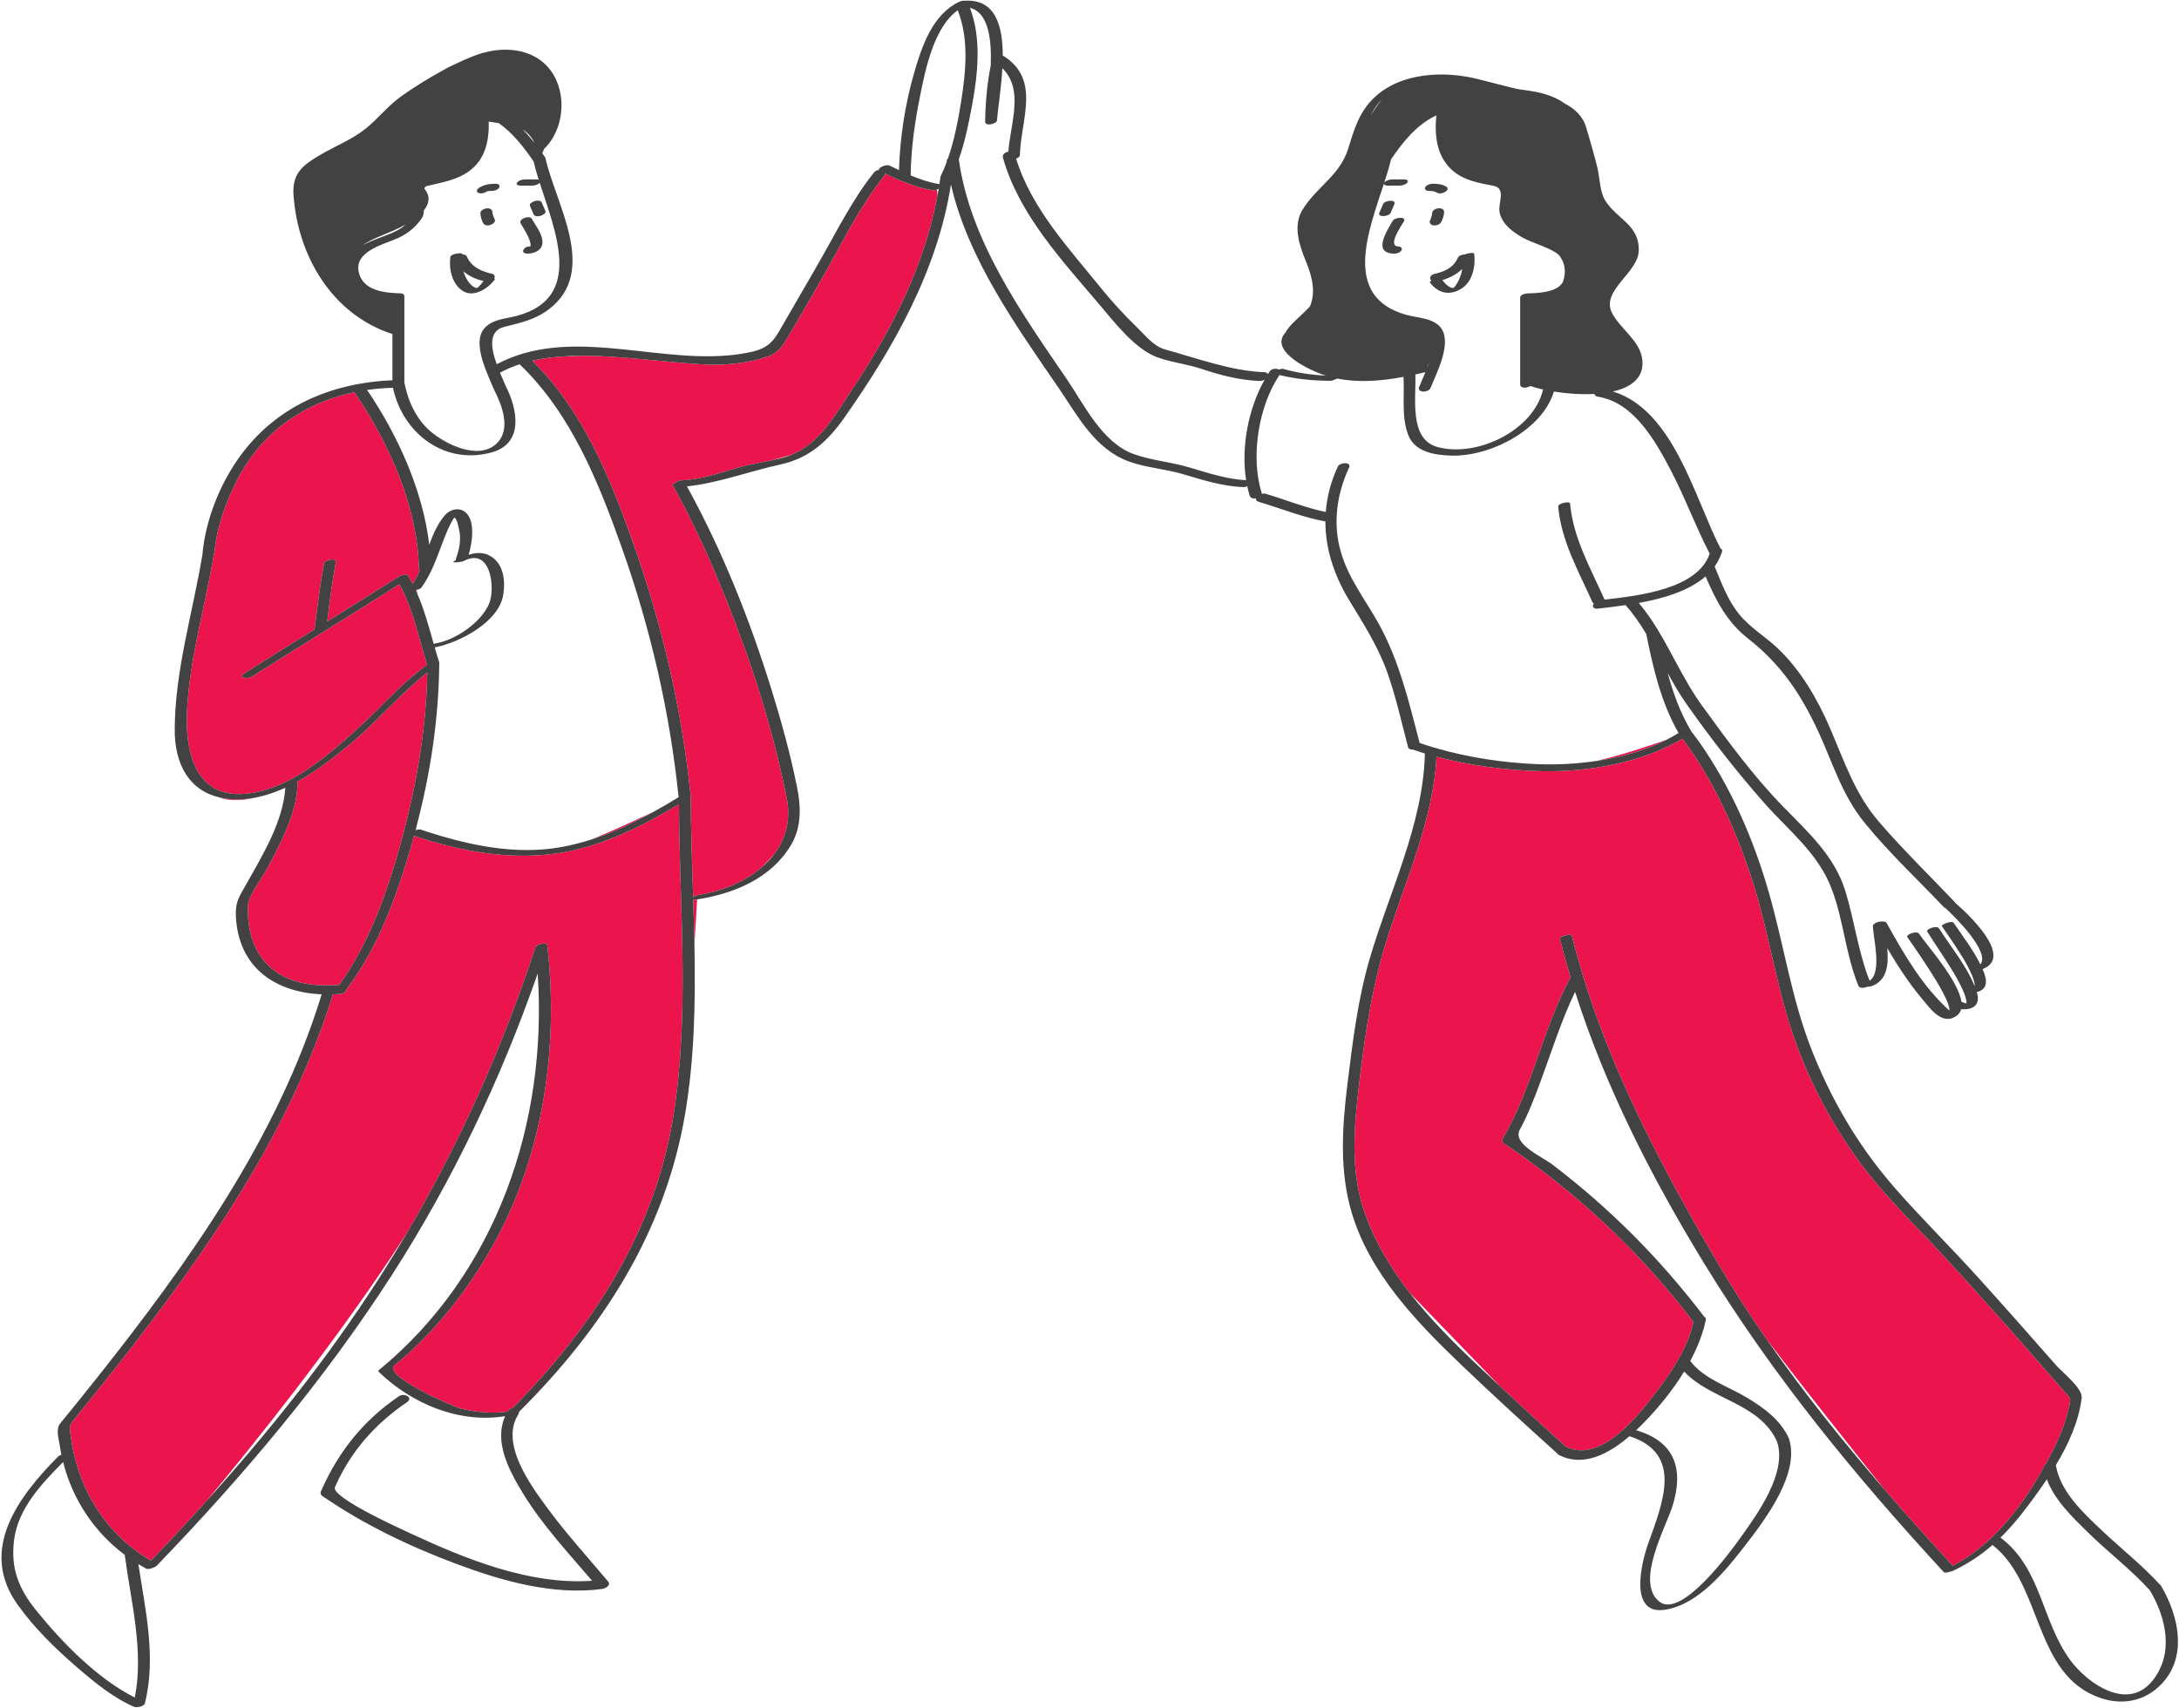 <svg width="611" height="479" viewBox="0 0 611 479" fill="none" xmlns="http://www.w3.org/2000/svg">
<path d="M119.818 188.615C119.508 204.956 116.618 221.174 112.262 236.901C108.497 250.497 103.461 264.662 95.136 276.227C86.389 276.88 77.507 275.38 72.55 267.413C70.129 263.519 69.348 258.547 69.501 254.029C69.596 251.208 73.281 246.637 74.946 243.501C78.699 236.438 83.136 228.242 83.432 220.066C83.444 219.753 83.347 219.511 83.185 219.326C88.523 216.399 93.469 212.563 97.842 208.969C105.481 202.692 112.039 194.752 119.818 188.615ZM78.75 221.482C79.214 221.297 79.637 221.123 80.007 220.964C80.008 220.954 80.009 220.944 80.009 220.936C79.592 221.126 79.171 221.304 78.75 221.482ZM67.242 224.193C65.126 224.256 63.211 224.052 61.469 223.638C64.731 224.908 69.017 224.408 72.811 223.436C70.981 223.86 69.124 224.137 67.242 224.193ZM155.332 239.449C154.923 239.502 154.514 239.538 154.106 239.583C153.485 239.674 152.822 239.739 152.115 239.774C139.801 240.749 127.813 238.277 116.079 234.421C115.901 235.067 115.738 235.718 115.555 236.361C111.468 250.64 106.29 265.329 97.266 277.309C97.164 277.956 96.533 278.656 95.57 278.741C94.822 278.806 94.078 278.846 93.34 278.873C81.494 317.239 58.074 350.965 33.479 382.238C29.437 387.377 25.35 392.482 21.221 397.552C19.287 399.925 19.42 399.648 19.876 403.064C21.577 415.792 27.807 427.123 37.842 434.724C38.088 434.776 38.258 434.883 38.286 435.06C39.566 436.006 40.911 436.887 42.313 437.707C47.641 432.159 52.897 426.533 58.051 420.813C71.869 404.18 92.439 378.383 109.837 352.322C111.37 350.026 112.846 347.736 114.288 345.451C129.093 320.233 141.018 293.512 150.137 265.66C150.401 264.853 152.63 264.407 153.283 264.779C153.382 264.823 153.444 264.886 153.452 264.969C153.453 264.978 153.454 264.987 153.454 264.995C153.456 265.005 153.456 265.016 153.458 265.024C156.72 293.63 152.424 323.776 138.29 349.142C131.179 361.905 121.964 373.584 110.649 382.892C107.071 385.834 127.492 394.691 129.402 395.114C133.642 396.057 138.028 396.525 142.334 395.911C142.386 395.824 142.422 395.736 142.476 395.649C142.747 395.216 143.23 394.983 143.733 394.922C166.276 372.173 183.611 345.274 188.781 313.197C193.445 284.265 190.524 254.706 190.379 225.553C179.567 232.009 167.929 237.828 155.332 239.449ZM580.344 391.999C568.61 378.454 556.768 364.989 544.608 351.825C536.576 343.131 527.944 334.942 520.992 325.314C512.807 313.979 506.415 301.492 502.114 288.179C497.624 274.282 495.623 259.777 491.038 245.908C486.477 232.116 480.439 218.869 471.78 207.162C460.463 213.898 445.216 216.586 432.31 216.291C422.545 216.069 412.394 214.77 402.795 212.217C401.885 230.599 393.422 248.354 388.192 265.739C384.687 277.39 382.847 289.741 381.367 301.805C379.863 314.069 378.378 327.244 382.35 339.204C385.231 347.875 389.815 355.545 395.292 362.597L420.446 388.628C426.59 394.367 432.778 400.065 439.025 405.695C447.968 410.263 457.752 398.951 462.616 392.758C467.589 386.425 473.086 378.815 474.858 370.77C459.922 351.099 442.074 334.36 421.576 320.577C421.218 320.337 421.049 319.877 421.282 319.485C429.711 305.278 432.503 288.602 440.409 274.133C439.332 270.538 438.329 266.925 437.43 263.289C437.263 262.604 440.595 261.746 440.755 262.398C441.663 266.07 442.681 269.705 443.772 273.314C443.847 273.417 443.886 273.539 443.881 273.682C446.822 283.347 450.398 292.786 454.419 302.041C455.671 304.922 456.963 307.786 458.296 310.632C465.203 325.374 473.125 339.672 481.329 353.689C485.781 361.293 490.548 368.68 495.555 375.896C505.696 389.173 518.213 404.985 528.319 417.626C534.62 424.906 541.063 432.065 547.579 439.142C550.04 437.832 552.35 436.315 554.519 434.616C555.392 433.934 556.243 433.225 557.072 432.489C563.616 426.668 568.813 419.252 573.107 411.545C573.064 411.18 573.282 410.857 573.624 410.606C573.946 410.015 574.269 409.425 574.581 408.832C576.737 404.741 578.765 400.461 579.829 395.934C580.039 395.028 580.816 392.543 580.344 391.999ZM68.624 222.637C81.117 221.654 92.274 211.665 101.109 203.586C107.26 197.964 112.949 191.287 119.771 186.441C117.387 178.984 115.864 170.74 111.981 163.86C105.06 168.244 98.109 172.581 91.156 176.91C91.023 177.024 90.859 177.124 90.675 177.211C83.95 181.399 77.221 185.59 70.528 189.832C69.488 190.491 66.576 190.094 68.477 188.889C75.031 184.735 81.617 180.631 88.203 176.531C88.953 170.36 89.73 164.176 90.846 158.062C91.052 156.939 94.401 156.369 94.169 157.638C93.16 163.162 92.432 168.745 91.747 174.32C98.472 170.131 105.195 165.935 111.882 161.685C112.356 161.383 114.029 160.821 114.453 161.513C114.904 162.246 115.318 162.999 115.715 163.76C116.49 162.56 117.135 161.281 117.705 159.955C117.558 159.804 117.462 159.609 117.457 159.353C117.13 142.191 109.009 123.979 99.357 110.012C85.65 112.9 73.876 120.737 66.912 133.844C63.494 140.275 60.815 147.592 60.137 154.905C60.126 155.024 60.081 155.133 60.023 155.239C57.577 169.893 53.174 184.514 52.437 199.401C51.892 210.418 54.532 223.747 68.624 222.637ZM194.386 252.334C194.52 256.532 194.641 260.733 194.725 264.932C195.106 258.765 195.387 253.878 195.48 252.248C195.39 252.262 195.302 252.279 195.213 252.293C194.839 252.35 194.577 252.357 194.386 252.334ZM117.024 166.518L116.78 165.444C116.708 165.457 116.635 165.47 116.563 165.482C116.721 165.826 116.874 166.171 117.024 166.518ZM261.562 53.368C258.54 52.879 255.695 51.948 252.922 50.803C252.603 50.773 252.329 50.678 252.172 50.494C250.85 49.928 249.543 49.315 248.241 48.679C248.217 48.874 248.127 49.091 247.931 49.334C240.86 58.116 235.736 68.967 230.124 78.7C227.19 83.79 224.298 88.906 221.259 93.931C219.734 96.454 218.592 98.779 215.636 99.831C204.632 103.75 194.54 101.999 183.19 101.019C176.891 100.476 169.817 99.733 162.794 99.776C160.685 99.846 158.721 99.932 156.933 100.025C154.31 100.238 151.726 100.596 149.228 101.172C163.436 115.072 171.101 134.065 177.611 152.5C185.694 175.386 191.161 198.802 193.643 222.962C193.643 222.969 193.642 222.976 193.643 222.983C193.671 223.017 193.691 223.056 193.691 223.102C193.706 232.558 194.055 242.085 194.364 251.629C194.716 251.351 195.279 251.079 195.815 250.999C202.288 250.019 208.876 247.351 213.695 243.162C214.856 242.034 216.02 240.8 217.126 239.503C220.314 235.256 221.856 229.937 220.578 223.642C217.555 208.756 213.354 194.123 208.114 179.867C202.676 165.07 196.534 150.277 188.855 136.473C188.785 136.419 188.755 136.35 188.747 136.275C188.718 136.223 188.692 136.17 188.663 136.118C188.559 135.932 188.875 135.665 189.346 135.43C189.821 135.058 190.477 134.738 190.971 134.721C196.453 134.522 201.659 132.711 206.876 131.181C210.02 130.26 213.267 129.768 216.456 129.095C218.488 128.541 220.384 128.004 222.04 127.507C230.058 124.193 234.404 116.043 239.075 109.03C250.077 92.513 259.292 74.437 262.882 54.827C262.831 54.102 262.765 53.538 262.708 53.155C262.266 53.317 261.831 53.412 261.562 53.368ZM447.722 213.408C454.598 212.38 461.401 210.484 467.306 207.477C462.449 209.205 454.919 211.71 447.722 213.408ZM183.038 227.805C178.047 230.129 171.733 233.001 166.112 235.355C171.993 233.443 177.6 230.8 183.038 227.805ZM116.739 231.972C116.662 232.265 116.58 232.554 116.504 232.845C116.559 232.827 116.615 232.807 116.671 232.789C116.688 232.57 116.711 232.297 116.739 231.972ZM531.059 332.885C530.833 332.614 530.605 332.342 530.378 332.074C530.58 332.308 530.767 332.552 530.97 332.785C531 332.819 531.031 332.851 531.059 332.885Z" fill="#EB144C"/>
<path d="M606.103 444.986C606.069 444.924 606.034 444.861 605.999 444.8C605.985 444.776 605.973 444.752 605.959 444.728C605.899 444.628 605.814 444.551 605.719 444.486C600.712 439.002 594.793 434.358 589.402 429.263C584.237 424.378 577.64 418.283 576.474 410.911C579.994 405.066 582.916 398.634 583.714 392.05C584.039 389.359 578.182 384.776 576.598 382.966C569.287 374.609 561.922 366.299 554.475 358.062C546.793 349.566 538.588 341.508 531.06 332.883C531.032 332.85 531 332.817 530.971 332.784C530.768 332.551 530.581 332.306 530.379 332.072C520.673 320.765 513.201 307.821 507.805 293.952C502.304 279.816 500.172 264.862 496.007 250.352C491.704 235.357 485.408 220.815 476.42 208.022C475.708 207.03 474.977 206.05 474.228 205.086C474.206 205.058 474.177 205.039 474.15 205.015C474.133 204.968 474.138 204.927 474.109 204.877C471.103 199.804 469.133 194.334 467.619 188.713C469.241 191.699 470.933 194.644 472.887 197.427C479.602 206.989 486.882 216.328 494.609 225.095C501.504 232.92 509.741 239.169 513.58 249.217C516.952 258.041 517.518 267.705 521.107 276.47C521.413 277.217 522.727 277.149 523.621 276.731C523.98 276.755 524.377 276.714 524.734 276.591C529.276 274.996 529.586 270.436 529.194 265.908C532.036 270.749 535.074 275.455 538.689 279.792C541.085 282.662 544.6 287.924 548.733 284.805C549.355 284.336 549.728 283.731 549.918 283.032C551.143 283.152 552.301 283.013 553.164 282.546C553.164 282.546 553.164 282.547 553.165 282.545C554.408 281.873 555.029 280.513 554.297 278.228C554.297 278.227 554.297 278.227 554.296 278.227C557.22 277.554 557.381 275.234 556.092 272.179C556.035 272.042 555.967 271.912 555.906 271.775C556.018 271.75 556.119 271.721 556.193 271.689C564.467 268.175 551.942 256.368 548.304 253.25C548.27 253.167 548.219 253.085 548.141 253.003C541.053 245.566 533.69 238.386 526.969 230.608C520.097 222.658 517.172 213.535 513.08 204.061C509.588 195.975 504.917 187.933 498.502 181.847C494.953 178.48 490.764 176.073 487.642 172.237C484.499 168.375 482.7 163.485 480.822 158.932C480.814 158.912 480.799 158.899 480.791 158.88C481.559 157.811 482.177 156.635 482.635 155.348C482.755 155.182 482.821 154.998 482.823 154.804C482.838 154.761 482.855 154.719 482.869 154.674C483.003 154.227 482.797 153.952 482.434 153.815C475.176 139.738 469.295 114.974 452.259 109.794C457.458 108.613 461.148 105.901 460.493 100.725C459.832 95.498 454.255 92.182 451.999 87.739C448.835 81.505 459.338 76.528 459.513 70.333C459.718 63.087 453.493 61.511 450.167 56.349C448.602 53.922 448.59 49.889 447.931 47.115C447.031 43.33 445.89 39.6 444.813 35.863C443.869 32.583 441.562 30.468 438.768 29.043C436.69 27.516 433.634 26.163 429.116 25.497C427.691 25.286 426.418 25.098 425.267 24.929C421.817 24.056 418.356 23.211 414.941 22.308C405.336 19.771 392.688 20.15 385.116 27.594C381.023 31.619 379.68 36.39 378.02 41.739C375.672 49.308 368.951 52.566 365.144 58.974C362.464 63.489 364.426 69.01 366.228 73.398C368.169 78.122 368.877 82.267 367.321 85.935C364.833 88.628 361.616 90.987 360.485 93.222C356.077 98.003 365.377 102.864 369.664 104.596C370.366 104.879 371.077 105.125 371.792 105.35C367.744 105.14 363.76 104.583 359.819 103.458C359.57 103.386 359.087 103.472 358.585 103.626C357.857 103.248 356.555 103.38 356.049 104.122C355.862 104.395 355.69 104.689 355.509 104.972C355.444 104.648 355.135 104.405 354.455 104.38C345.163 104.039 335.51 100.434 326.533 97.955C323.515 97.121 321.006 93.938 318.859 91.849C315.258 88.346 311.849 84.669 308.693 80.762C299.729 69.662 289.196 58.42 284.919 44.492C285.498 44.281 285.964 43.934 285.975 43.532C286.277 33.324 291.96 22.175 281.175 15.564C281.163 7.176 279.092 -0.343 270.495 0.204C269.976 0.155 269.368 0.31 269.022 0.473C261.447 4.053 258.447 13.069 256.295 20.556C253.793 29.262 252.351 38.609 252.079 47.723C251.184 47.295 250.291 46.858 249.399 46.412C248.621 46.024 246.152 46.998 246.446 47.674C245.934 47.73 245.433 47.932 245.135 48.302C238.932 56.003 234.377 65.4 229.448 73.924C226.371 79.247 223.317 84.585 220.213 89.894C217.504 94.526 216.499 97.362 210.879 98.65C208.881 99.108 206.852 99.415 204.805 99.62C204.438 99.655 204.071 99.692 203.702 99.721C182.489 101.413 159.074 91.631 139.28 102.161C137.687 97.723 136.848 92.802 141.384 91.675C146.058 90.516 150.252 89.623 154.137 86.565C167.783 75.825 155.811 57.232 152.933 44.313C152.886 44.105 152.777 43.949 152.631 43.827C152.442 43.55 152.252 43.274 152.06 43C152.215 42.636 152.386 42.223 152.567 41.767C159.605 34.934 159.228 21.026 150.08 15.961C144.867 13.074 138.363 13.561 132.921 15.663C131.139 16.351 129.339 17.144 127.542 18.015C126.227 18.594 124.902 19.292 123.587 20.066C119.684 22.202 115.885 24.612 112.461 27.04C108.807 29.632 106.066 33.228 102.6 36.031C98.842 39.069 94.07 40.937 89.917 43.365C84.833 46.335 81.852 48.632 82.306 54.812C83.566 71.911 93.128 88.204 110.039 93.686C110.039 98.006 110.039 102.327 110.039 106.648C92.614 107.367 76.838 114.174 66.646 128.877C61.432 136.399 57.636 146.054 56.785 155.236C56.778 155.309 56.786 155.373 56.795 155.439C56.782 155.468 56.765 155.498 56.76 155.529C54.071 171.775 49.057 188.001 48.992 204.57C48.953 214.37 53.052 221.634 61.467 223.634C63.21 224.048 65.125 224.253 67.239 224.19C69.122 224.133 70.978 223.857 72.808 223.432C74.827 222.964 76.808 222.299 78.747 221.478C79.168 221.302 79.589 221.123 80.007 220.931C80.007 220.94 80.006 220.951 80.005 220.96C79.407 230.407 73.562 239.965 69.043 247.998C67.049 251.546 65.965 252.899 66.141 256.895C66.779 271.431 77.308 278.325 90.195 278.863C77.926 318.998 53.004 353.889 27.191 386.43C23.78 390.73 20.333 395.001 16.861 399.25C15.59 400.806 16.469 403.475 16.742 405.307C16.876 406.219 17.039 407.122 17.222 408.016C16.858 408.122 16.549 408.256 16.395 408.409C5.234 419.62 -6.074 434.553 4.865 449.939C9.605 456.607 15.5 462.353 21.678 467.676C26.474 471.807 31.746 476.179 37.62 478.693C38.306 478.987 40.398 478.587 40.617 477.725C43.871 464.966 40.754 451.526 38.802 438.675C39.523 439.113 40.253 439.54 41.002 439.944C41.453 440.187 42.638 439.899 43.364 439.488C43.585 439.401 43.77 439.3 43.877 439.189C68.298 413.888 91.01 386.961 110.047 357.341C126.987 330.979 140.461 302.599 150.766 273.043C153.577 314.85 139.282 357.093 106.236 384.273C106.072 384.407 106.021 384.573 106.177 384.723C115.479 393.712 128.644 399.264 141.658 397.175C138.398 404.348 142.791 412.51 146.602 418.759C152.055 427.698 159.247 435.401 166.025 443.336C148.519 444.613 130.246 437.118 114.794 429.911C112.233 428.715 92.683 419.896 93.93 417.061C98.343 407.036 105.146 399.371 114.143 393.236C116.003 391.968 113.322 390.589 111.896 391.562C101.8 398.447 94.896 407.118 89.983 418.276C89.791 418.714 89.913 419.241 90.315 419.517C101.972 427.565 114.972 433.763 128.215 438.704C140.916 443.443 155.239 447.482 168.903 445.631C169.682 445.525 171.419 444.613 170.543 443.57C164.845 436.791 158.888 430.26 153.623 423.124C148.922 416.752 140.152 404.953 145.291 396.757C145.473 396.466 145.538 396.207 145.532 395.978C168.916 372.725 186.456 345.526 192.068 312.647C194.752 296.922 195.039 280.933 194.722 264.929C194.639 260.729 194.518 256.529 194.384 252.331C194.574 252.354 194.838 252.347 195.211 252.291C195.299 252.277 195.388 252.26 195.477 252.246C205.826 250.635 216.224 246.366 221.795 237.012C224.805 231.959 224.609 226.233 223.483 220.689C221.595 211.396 219.081 202.237 216.266 193.188C210.217 173.745 202.481 154.286 192.62 136.403C201.461 135.488 210.253 132.128 218.858 130.259C226.869 128.517 232.064 123.805 236.681 117.245C250.562 97.526 262.906 75.827 266.648 51.723C271.404 72.58 284.994 91.495 296.807 108.751C302.286 116.755 307.003 125.985 316.637 129.461C321.361 131.166 326.674 131.506 331.53 132.929C337.178 134.583 342.751 136.404 348.676 136.62C348.996 136.632 349.382 136.52 349.741 136.348C349.937 137.261 350.155 138.162 350.428 139.03C350.644 139.722 351.452 139.906 352.221 139.763C352.085 140.156 352.244 140.533 352.929 140.736C359.192 142.587 365.208 145.083 371.65 146.244C371.636 153.743 373.975 161.13 378.179 168.111C382.291 174.938 386.368 181.136 389.055 188.735C391.449 195.501 392.988 202.569 394.816 209.499C394.801 209.592 394.834 209.678 394.922 209.755C395.155 210.136 395.665 210.272 396.216 210.235C397.317 210.609 398.421 210.981 399.542 211.318C399.107 231.079 389.497 250.306 384.035 268.998C380.713 280.37 379.225 292.632 377.785 304.372C376.326 316.27 375.566 328.482 379.02 340.095C384.091 357.137 397.162 370.747 409.7 382.732C418.496 391.142 427.478 399.366 436.523 407.509C436.632 407.712 436.821 407.902 437.131 408.061C444.118 411.632 451.298 407.605 456.904 402.797C472.064 407.695 466.252 421.417 462.128 433.002C460.331 438.05 456.543 453.031 466.835 451.472C476.381 450.024 484.162 440.156 489.638 433.065C495.117 425.97 504.833 413.065 501.61 403.386C499.19 398.136 494.587 394.844 489.767 391.929C484.737 388.888 477.731 386.68 474.096 381.849C474.054 381.793 474.002 381.746 473.946 381.704C475.913 378.046 477.441 374.255 478.253 370.486C478.313 370.356 478.339 370.221 478.323 370.08C478.347 369.683 478.156 369.415 477.845 369.263C465.585 353.127 451.379 338.831 435.239 326.568C432.321 324.352 423.959 320.79 426.166 316.797C428.496 312.582 430.219 308.027 431.894 303.525C435.057 295.016 437.725 286.35 441.662 278.182C450.213 305.046 463.388 330.702 478 354.578C497.186 385.926 520.163 413.915 545.037 440.9C545.303 441.19 546.188 441.035 546.957 440.75C547.208 440.705 547.427 440.647 547.57 440.58C551.9 438.546 555.506 436.103 558.713 433.304C572.856 444.363 570.108 469.721 588.943 476.205C595.728 478.54 602.536 476.82 607.071 471.182C613.259 463.486 610.6 452.718 606.103 444.986ZM553.921 277.162C553.913 277.141 553.907 277.122 553.899 277.101C554.01 277.099 554.15 277.092 554.338 277.082C554.227 277.087 554.082 277.117 553.921 277.162ZM490.188 179.109C499.316 186.282 504.858 194.447 509.754 204.956C513.983 214.035 516.409 222.856 522.844 230.758C529.673 239.143 537.631 246.601 545.081 254.42C545.192 254.537 545.335 254.619 545.492 254.677C548.397 257.299 558.107 267.059 555.309 270.481C553.272 266.363 550.392 262.623 547.83 258.848C547.275 258.029 544.244 259.353 544.505 259.737C546.508 262.688 548.566 265.592 550.414 268.644C551.389 270.254 552.277 271.915 553.009 273.65C553.292 274.318 553.494 275.007 553.648 275.714C553.728 276.079 553.717 276.348 553.682 276.55C551.365 270.763 546.983 265.548 543.709 260.367C543.097 259.4 539.976 260.614 540.384 261.258C542.852 265.162 545.501 268.945 547.871 272.912C548.95 274.719 549.947 276.578 550.75 278.525C551.039 279.227 551.24 279.951 551.378 280.697C551.424 280.942 551.418 281.189 551.389 281.435C550.942 281.315 550.501 281.177 550.073 281.001C550.05 280.993 550.023 280.991 549.999 280.984C549.128 274.836 539.995 264.813 538.132 261.888C537.503 260.904 534.379 262.11 534.806 262.78C535.994 264.642 546.885 279.583 546.628 283.429C539.036 276.588 533.938 267.713 529.004 258.847C528.837 258.547 528.439 258.443 527.972 258.459C527.03 258.312 525.155 258.865 525.172 259.736C525.24 263.11 527.826 272.582 524.244 275.07C521.015 266.923 519.988 258.064 517.384 249.717C514.386 240.109 507.009 233.388 500.173 226.404C491.675 217.722 484.295 207.609 477.178 197.79C472.4 191.197 469.106 183.659 464.906 176.726C464.902 176.712 464.899 176.699 464.897 176.685C464.867 176.535 464.782 176.42 464.664 176.333C463.118 173.814 461.441 171.381 459.526 169.106C466.361 167.863 473.554 165.769 478.261 161.649C481.112 168.375 484.242 174.435 490.188 179.109ZM387.509 27.823C386.375 29.265 385.302 30.858 384.318 32.481C385.221 30.614 386.297 29.081 387.509 27.823ZM388.068 51.488C388.024 51.894 388.681 52.056 389.062 52.056C390.189 52.056 391.315 52.056 392.442 52.056C393.178 52.056 394.174 51.793 394.645 51.178C395.127 50.553 394.238 50.319 393.775 50.319C392.649 50.319 391.521 50.319 390.395 50.319C389.659 50.319 388.664 50.581 388.192 51.197C388.156 51.245 388.141 51.286 388.12 51.328C388.896 48.955 389.583 46.717 390.035 44.715C393.436 39.733 397.259 34.93 402.753 32.357C402.194 38.157 402.826 44.108 407.609 48.071C410.761 50.682 414.914 51.369 418.804 52.121C422.393 52.815 420.044 56.902 420.472 59.44C420.642 60.449 421.057 61.345 421.606 62.161C421.622 62.185 421.634 62.208 421.65 62.231C422.643 63.676 424.089 64.841 425.572 65.798C425.581 65.803 425.589 65.809 425.596 65.814C425.809 65.95 426.02 66.089 426.232 66.218C428.115 67.361 430.195 68.088 432.235 68.904C432.356 68.952 432.48 69.001 432.602 69.05C433.865 69.565 435.107 70.126 436.27 70.853C436.645 71.088 436.972 71.377 437.271 71.692C438.528 73.401 439.111 75.401 438.583 77.898C438.488 78.349 438.363 78.762 438.215 79.145C436.589 81.993 431.359 82.207 428.554 82.267C427.927 82.281 426.263 82.556 426.263 83.487C426.263 91.601 426.263 99.716 426.263 107.83C426.263 108.983 428.156 108.896 429.092 108.256C430.127 108.606 431.335 108.94 432.682 109.238C430.014 120.807 413.993 128.403 403.055 125.362C395.015 123.128 397.13 111.595 396.868 105.051C396.868 105.042 396.868 105.033 396.868 105.025C397.286 104.933 397.699 104.833 398.116 104.738C398.64 104.618 399.169 104.5 399.688 104.377C399.025 106.028 398.351 107.493 397.949 108.499C397.253 110.246 400.592 110.149 401.116 108.833C402.7 104.863 407.015 96.686 404.289 92.318C402.322 89.168 397.518 89.188 394.32 88.296C376.37 83.292 383.602 65.131 388.068 51.488ZM400.191 102.828L400.691 101.634C400.562 102.031 400.428 102.424 400.286 102.813C400.258 102.815 400.22 102.824 400.191 102.828ZM149.94 40.145C148.881 38.799 147.774 37.517 146.589 36.328C148.189 37.34 149.242 38.757 149.94 40.145ZM113.722 62.995C110.841 65.754 105.454 66.563 101.686 68.821C104.437 66.695 109.355 65.412 113.722 62.995ZM100.676 76.669C98.972 70.456 107.694 68.549 111.648 66.743C114.43 65.473 116.658 63.622 118.347 61.084C118.675 60.589 118.815 59.836 118.866 58.976C121.053 56.223 120.036 54.099 118.998 52.915C119.121 52.527 119.316 52.26 119.625 52.184C123.872 51.148 127.906 50.62 131.559 47.982C136.1 44.704 137.198 39.356 137.037 34.103C137.687 34.204 138.603 34.345 139.88 34.543C143.803 37.332 146.848 41.218 149.628 45.288C149.985 46.87 150.482 48.584 151.052 50.385C150.887 50.342 150.72 50.319 150.586 50.319C149.459 50.319 148.331 50.319 147.204 50.319C146.469 50.319 145.473 50.581 145.002 51.197C144.52 51.822 145.409 52.056 145.871 52.056C146.998 52.056 148.126 52.056 149.252 52.056C149.939 52.056 150.836 51.814 151.337 51.284C155.775 65.036 163.597 83.385 145.194 88.514C141.993 89.407 138.1 89.417 135.778 92.133C132.212 96.304 136.898 105.212 138.45 109.108C140.708 113.488 143.497 120.465 139.168 124.469C134.088 129.166 124.907 124.563 120.752 121.017C116.666 117.529 114.359 112.415 113.383 107.242C113.383 99.203 113.383 91.165 113.383 83.126C113.383 82.538 112.887 82.277 112.333 82.266C108.024 82.176 102.028 81.596 100.676 76.669ZM110.192 108.763C112.937 121.6 124.737 130.542 137.905 126.866C146.991 124.33 145.129 114.725 141.776 108.219C141.399 107.271 140.806 105.976 140.202 104.526C141.959 103.573 143.801 102.792 145.715 102.166C160.116 116.002 167.699 134.908 174.286 153.391C182.396 176.154 187.796 199.544 190.287 223.586C187.897 225.039 185.484 226.458 183.038 227.805C177.6 230.798 171.993 233.443 166.112 235.354C163.254 236.283 160.331 237.041 157.331 237.578C144.046 239.954 130.536 236.861 117.958 232.659C117.67 232.563 117.175 232.634 116.671 232.789C116.615 232.807 116.559 232.827 116.503 232.845C116.58 232.554 116.662 232.265 116.739 231.972C120.673 217.043 123.036 201.557 123.167 186.134C123.202 186.027 123.212 185.918 123.176 185.806C122.724 184.409 122.304 182.989 121.894 181.558C128.817 180.259 139.912 174.458 141.111 166.823C141.781 162.556 141.172 157.584 136.823 155.602C135.154 154.841 133.236 155.029 131.412 155.586C132.469 152.063 133.519 145.132 129.832 143.217C128.107 142.321 125.977 143.077 124.763 144.487C122.718 146.862 121.465 149.763 120.364 152.772C118.558 137.438 111.463 121.917 102.937 109.377C105.311 109.031 107.732 108.825 110.192 108.763ZM127.845 157.093C127.719 157.16 127.592 157.224 127.47 157.289C126.056 158.037 129.415 157.67 130.007 157.357C137.787 153.232 138.93 165.274 137.11 169.418C134.793 174.69 127.682 179.51 122.169 180.442C121.988 180.472 121.801 180.526 121.617 180.593C120.27 175.85 118.975 171.015 117.025 166.518C116.875 166.17 116.723 165.825 116.564 165.483C116.637 165.471 116.71 165.459 116.781 165.445C117.378 165.325 117.943 165.093 118.171 164.784C121.038 160.891 122.573 156.096 124.308 151.635C125.148 149.476 125.99 147.288 127.252 145.335C127.353 145.251 127.425 145.181 127.48 145.122C128.263 145.926 128.45 147.386 128.701 148.398C129.409 151.232 128.776 154.089 127.84 156.764C127.795 156.896 127.804 157.002 127.845 157.093ZM68.624 222.637C54.533 223.747 51.892 210.418 52.437 199.4C53.175 184.512 57.577 169.892 60.022 155.238C60.081 155.132 60.126 155.022 60.137 154.904C60.815 147.591 63.495 140.274 66.912 133.843C73.876 120.736 85.65 112.899 99.357 110.011C109.009 123.978 117.13 142.19 117.457 159.352C117.461 159.609 117.558 159.804 117.705 159.953C117.134 161.28 116.488 162.559 115.715 163.759C115.318 162.997 114.904 162.245 114.453 161.512C114.029 160.82 112.356 161.383 111.882 161.684C105.195 165.934 98.472 170.128 91.747 174.318C92.433 168.743 93.16 163.16 94.169 157.637C94.4 156.369 91.05 156.939 90.846 158.06C89.73 164.175 88.954 170.359 88.203 176.529C81.617 180.63 75.031 184.734 68.477 188.888C66.576 190.092 69.488 190.489 70.528 189.831C77.221 185.589 83.948 181.398 90.675 177.21C90.859 177.123 91.023 177.023 91.156 176.909C98.11 172.58 105.06 168.243 111.981 163.859C115.864 170.739 117.387 178.982 119.771 186.44C112.95 191.287 107.261 197.963 101.109 203.585C92.273 211.665 81.115 221.654 68.624 222.637ZM72.55 267.414C70.129 263.52 69.348 258.548 69.501 254.03C69.596 251.209 73.281 246.638 74.946 243.502C78.699 236.439 83.136 228.243 83.432 220.067C83.443 219.754 83.347 219.512 83.185 219.327C88.523 216.4 93.469 212.564 97.842 208.97C105.478 202.69 112.038 194.751 119.816 188.615C119.506 204.956 116.616 221.174 112.259 236.901C108.495 250.497 103.459 264.661 95.134 276.227C86.389 276.881 77.507 275.38 72.55 267.414ZM37.796 476.088C27.191 470.717 17.415 460.629 10.209 451.732C5.229 445.584 2.932 439.853 3.956 431.86C5.079 423.08 11.633 416.145 17.701 410.047C20.34 420.537 26.39 429.626 34.977 436.072C36.693 449.106 40.405 462.953 37.796 476.088ZM188.78 313.199C183.61 345.276 166.276 372.175 143.731 394.925C143.229 394.985 142.747 395.218 142.475 395.651C142.421 395.737 142.384 395.825 142.333 395.914C138.026 396.527 133.64 396.059 129.401 395.116C127.491 394.693 107.07 385.836 110.647 382.895C121.963 373.586 131.178 361.907 138.288 349.144C152.422 323.778 156.718 293.631 153.456 265.026C153.455 265.017 153.455 265.006 153.453 264.998C153.453 264.988 153.452 264.979 153.451 264.971C153.442 264.889 153.38 264.826 153.282 264.781C152.629 264.409 150.4 264.854 150.136 265.662C141.017 293.514 129.092 320.234 114.287 345.453C111.625 349.988 108.879 354.48 106.029 358.916C91.889 380.919 75.548 401.393 58.051 420.815C52.897 426.534 47.641 432.161 42.313 437.71C40.911 436.889 39.566 436.009 38.286 435.063C38.259 434.885 38.088 434.778 37.842 434.726C27.807 427.125 21.577 415.794 19.876 403.066C19.42 399.651 19.287 399.928 21.221 397.554C25.35 392.484 29.436 387.381 33.479 382.241C58.074 350.967 81.494 317.243 93.339 278.875C94.079 278.849 94.822 278.807 95.57 278.743C96.532 278.658 97.163 277.958 97.266 277.311C106.29 265.332 111.469 250.642 115.555 236.363C115.738 235.719 115.901 235.068 116.079 234.423C127.814 238.279 139.801 240.752 152.115 239.776C152.777 239.724 153.44 239.657 154.106 239.585C154.514 239.54 154.923 239.504 155.332 239.452C167.929 237.83 179.567 232.012 190.377 225.558C190.523 254.709 193.445 284.268 188.78 313.199ZM262.88 54.826C259.29 74.436 250.074 92.513 239.072 109.029C234.403 116.042 230.056 124.193 222.038 127.506C221.377 127.779 220.699 128.032 219.985 128.236C218.821 128.569 217.641 128.843 216.453 129.094C213.266 129.766 210.019 130.26 206.874 131.18C201.657 132.709 196.45 134.521 190.968 134.72C190.475 134.738 189.819 135.057 189.344 135.429C188.873 135.664 188.556 135.931 188.661 136.117C188.69 136.169 188.716 136.222 188.745 136.274C188.753 136.348 188.782 136.418 188.852 136.472C196.532 150.276 202.674 165.068 208.112 179.866C213.352 194.123 217.554 208.756 220.576 223.641C221.854 229.935 220.313 235.255 217.123 239.502C216.129 240.827 214.973 242.049 213.693 243.161C208.874 247.35 202.286 250.019 195.812 250.998C195.277 251.078 194.713 251.35 194.362 251.627C194.052 242.084 193.703 232.557 193.689 223.101C193.689 223.056 193.669 223.017 193.64 222.981C193.639 222.974 193.64 222.968 193.64 222.961C191.159 198.801 185.691 175.384 177.608 152.499C171.097 134.063 163.434 115.071 149.226 101.171C151.724 100.595 154.308 100.237 156.931 100.023C158.868 99.864 160.827 99.787 162.791 99.775C169.814 99.732 176.889 100.474 183.188 101.018C194.539 101.998 204.63 103.749 215.634 99.83C218.59 98.778 219.731 96.454 221.256 93.93C224.294 88.903 227.188 83.787 230.122 78.699C235.734 68.967 240.856 58.116 247.929 49.333C248.125 49.09 248.215 48.873 248.239 48.678C249.541 49.314 250.847 49.926 252.169 50.493C252.328 50.676 252.601 50.771 252.92 50.802C255.693 51.947 258.537 52.879 261.559 53.367C261.829 53.411 262.264 53.316 262.703 53.152C262.875 53.089 263.046 53.015 263.211 52.935C263.11 53.568 262.995 54.197 262.88 54.826ZM265.81 44.46C265.576 44.676 265.434 44.928 265.471 45.208C265.475 45.247 265.483 45.285 265.489 45.325C265.01 46.632 264.492 47.914 263.908 49.142C263.806 49.262 263.739 49.394 263.721 49.534C263.63 50.242 263.511 50.944 263.406 51.647C260.591 51.169 257.938 50.283 255.353 49.199C255.451 41.646 256.535 34.068 258.036 26.679C259.503 19.451 261.854 7.668 268.557 2.882C271.733 10.887 270.836 20.031 269.523 28.351C268.696 33.595 267.615 39.255 265.81 44.46ZM349.421 134.682C343.972 134.385 338.763 132.666 333.564 131.112C328.422 129.574 322.923 129.16 317.898 127.347C308.997 124.134 303.981 113.414 298.981 106.11C286.364 87.681 271.982 67.347 268.851 44.683C270.598 39.721 271.661 34.411 272.603 29.346C274.213 20.68 275.238 10.649 271.971 2.207C277.113 3.457 278.086 10.807 277.814 18.323C276.775 23.514 276.316 28.871 276.242 34.149C276.222 35.505 279.483 34.81 279.564 33.723C279.813 30.355 280.754 24.784 281.07 19.14C287.173 25.188 283.389 34.375 282.739 42.532C281.836 42.709 280.991 43.353 281.225 44.195C285.599 59.944 297.809 73.072 308.153 85.266C312.358 90.223 318.256 97.98 324.63 100.251C328.602 101.665 332.894 102.122 336.919 103.458C342.276 105.237 347.658 106.655 353.322 106.863C353.64 106.876 353.959 106.786 354.252 106.645C354.384 106.581 354.514 106.511 354.633 106.427C354.502 106.658 354.38 106.898 354.252 107.134C349.951 115.077 347.975 125.68 349.421 134.682ZM398.08 208.362C395.041 196.823 392.379 185.317 386.526 174.804C382.775 168.066 378.225 162.44 376.004 154.886C373.647 146.875 374.819 138.582 378.286 131.119C379.051 129.472 375.699 129.63 375.135 130.844C373.164 135.084 372.082 139.352 371.756 143.594C365.97 142.402 360.51 140.142 354.844 138.468C354.522 138.373 354.151 138.406 353.789 138.516C353.8 138.397 353.797 138.273 353.757 138.143C350.619 128.125 352.887 113.872 358.771 105.183C363.47 106.342 368.236 106.77 373.094 106.801C373.427 106.803 374.318 106.491 374.972 106.169C381.036 107.385 387.397 106.846 393.541 105.699C393.873 111.078 392.918 116.802 394.847 121.93C396.699 126.854 402.431 127.639 406.979 127.779C417.697 128.107 432.424 120.7 435.717 109.814C439.283 110.389 443.337 110.695 447.126 110.482C447.1 110.833 447.364 111.145 448.118 111.266C458.11 112.86 464.156 123.629 468.426 131.761C472.451 139.422 475.4 147.594 479.398 155.262C476.075 165.235 459.434 167.076 449.897 168.174C449.9 168.139 449.9 168.102 449.884 168.066C445.991 159.356 441.109 150.861 440.247 141.186C440.184 140.483 436.836 141.116 436.922 142.075C437.784 151.751 442.667 160.247 446.559 168.956C446.618 169.088 446.748 169.171 446.916 169.22C446.411 169.961 446.617 170.872 448.063 170.699C450.342 170.425 453.01 170.126 455.833 169.712C458.042 172.226 459.908 174.96 461.613 177.798C463.561 187.434 465.742 196.976 470.669 205.564C469.585 206.243 468.467 206.885 467.306 207.477C461.401 210.484 454.598 212.38 447.722 213.408C441.999 214.263 436.228 214.524 430.887 214.303C421.613 213.918 411.827 212.483 402.749 209.841C402.612 209.733 402.387 209.677 402.117 209.664C400.752 209.259 399.405 208.825 398.08 208.362ZM498.288 404.279C501.213 413.055 492.759 424.654 488.04 431.253C485.158 435.285 471.549 453.962 465.356 449.241C458.365 443.91 467.101 428.378 468.987 422.345C472.215 412.032 469.649 404.248 458.772 401.125C459.607 400.342 460.394 399.561 461.131 398.806C465.018 394.822 469.02 389.934 472.247 384.658C479.664 392.624 493.278 393.401 498.288 404.279ZM557.07 432.488C556.24 433.225 555.39 433.934 554.517 434.615C552.347 436.313 550.038 437.832 547.577 439.14C541.061 432.063 534.617 424.905 528.317 417.625C516.728 404.235 505.639 390.425 495.553 375.895C490.546 368.679 485.778 361.291 481.327 353.687C473.122 339.67 465.2 325.372 458.294 310.63C456.96 307.785 455.669 304.92 454.417 302.04C450.395 292.786 446.821 283.346 443.878 273.681C443.884 273.537 443.846 273.416 443.769 273.313C442.678 269.704 441.66 266.069 440.753 262.397C440.591 261.746 437.259 262.604 437.428 263.288C438.326 266.924 439.33 270.537 440.406 274.132C432.501 288.601 429.708 305.278 421.28 319.483C421.047 319.876 421.216 320.336 421.574 320.576C442.071 334.359 459.921 351.099 474.856 370.769C473.083 378.813 467.586 386.425 462.614 392.757C457.751 398.95 447.965 410.263 439.023 405.694C432.775 400.064 426.588 394.366 420.443 388.627C418.523 386.833 416.589 385.054 414.68 383.248C407.836 376.773 401.067 370.029 395.291 362.594C389.814 355.543 385.229 347.873 382.349 339.202C378.376 327.242 379.861 314.068 381.366 301.803C382.846 289.738 384.687 277.389 388.191 265.737C393.421 248.352 401.884 230.595 402.794 212.215C412.391 214.767 422.544 216.065 432.308 216.289C445.215 216.584 460.462 213.895 471.779 207.159C480.438 218.866 486.477 232.112 491.037 245.906C495.622 259.775 497.623 274.279 502.112 288.177C506.414 301.491 512.806 313.976 520.991 325.312C527.943 334.941 536.575 343.128 544.607 351.823C556.768 364.987 568.61 378.452 580.343 391.997C580.814 392.542 580.038 395.027 579.827 395.931C578.763 400.457 576.734 404.738 574.579 408.828C574.266 409.421 573.944 410.011 573.622 410.602C573.28 410.855 573.062 411.177 573.104 411.542C568.812 419.251 563.614 426.666 557.07 432.488ZM603.557 471.386C596.603 480.032 585.396 472.213 580.522 465.615C572.504 454.757 572.459 440.002 561.097 431.35C561.048 431.312 560.989 431.282 560.93 431.256C564.926 427.346 568.358 422.83 571.941 417.79C572.614 416.843 573.288 415.87 573.954 414.876C576.044 420.627 581.056 425.443 585.231 429.556C590.967 435.21 597.482 440.11 602.885 446.093C602.89 446.101 602.891 446.109 602.895 446.117C607.454 453.822 609.639 463.821 603.557 471.386ZM134.333 52.662C135.794 51.748 137.367 51.538 139.055 51.537C139.631 51.536 140.398 51.949 139.982 52.612C139.541 53.311 138.559 53.545 137.794 53.545C137.403 53.545 137.234 53.535 136.884 53.586C136.8 53.599 136.757 53.604 136.728 53.605C136.7 53.617 136.659 53.633 136.574 53.663C136.759 53.599 136.358 53.816 136.428 53.772C135.787 54.174 134.78 54.433 134.067 54.058C133.362 53.683 133.85 52.965 134.333 52.662ZM138.08 59.514C138.102 60.169 138.44 60.953 138.735 61.562C139.095 62.31 137.904 63.003 137.376 63.144C136.606 63.35 135.774 63.209 135.408 62.453C134.998 61.6 134.743 60.717 134.711 59.768C134.683 58.95 135.916 58.475 136.543 58.427C137.299 58.37 138.051 58.684 138.08 59.514ZM129.809 81.628C132.905 83.559 136.895 80.857 138.712 78.447C138.826 78.295 138.734 78.212 138.563 78.163C138.865 77.641 138.722 76.969 138.041 76.811C135.135 76.141 132.226 74.955 130.958 72.043C130.739 71.539 130.187 71.337 129.592 71.341C129.598 71.294 129.601 71.245 129.607 71.198C129.661 70.815 126.425 71.084 126.282 72.09C125.811 75.424 126.759 79.727 129.809 81.628ZM135.625 78.861C135.56 78.92 135.485 78.969 135.433 79.038C135 79.612 134.578 80.086 134.053 80.563C133.414 81.008 133.3 81.086 133.703 80.797C133.433 80.74 133.179 80.64 132.943 80.499C131.924 79.986 131.244 78.956 130.711 77.99C130.382 77.391 130.131 76.748 129.937 76.087C131.498 77.47 133.496 78.318 135.625 78.861ZM146.017 62.682C145.263 61.38 148.486 60.289 149.092 61.332C150.172 63.194 151.848 65.3 152.089 67.502C152.355 69.942 150.222 71.052 148.026 71.129C145.739 71.212 146.708 69.177 148.433 69.115C148.57 69.11 148.66 69.11 148.734 69.111C148.781 68.862 148.81 68.647 148.764 68.392C148.635 67.675 148.391 66.988 148.076 66.331C147.472 65.067 146.718 63.892 146.017 62.682ZM148.596 57.718C148.275 57.051 149.613 56.479 150.017 56.37C150.644 56.202 151.591 56.142 151.921 56.828C152.294 57.601 152.56 58.421 152.936 59.195C153.258 59.862 151.918 60.436 151.515 60.544C150.886 60.712 149.943 60.772 149.61 60.087C149.235 59.313 148.969 58.494 148.596 57.718ZM393.655 62.088C392.98 63.252 388.951 68.991 392.044 69.102C392.627 69.123 393.397 69.523 392.978 70.204C392.553 70.897 391.553 71.172 390.793 71.143C384.766 70.927 388.938 64.681 390.535 61.927C391.132 60.896 394.492 60.643 393.655 62.088ZM399.666 52.47C400.105 51.773 401.09 51.536 401.854 51.537C403.16 51.538 404.449 51.669 405.581 52.376C406.246 52.792 405.834 53.438 405.316 53.771C404.719 54.152 403.617 54.47 402.954 54.057C402.19 53.58 401.473 53.546 400.592 53.545C400.017 53.543 399.249 53.133 399.666 52.47ZM400.988 61.819C401.3 61.169 401.543 60.496 401.568 59.768C401.619 58.271 404.994 57.777 404.937 59.513C404.906 60.433 404.562 61.372 404.166 62.195C403.802 62.955 402.791 63.307 402.001 63.213C401.308 63.13 400.627 62.57 400.988 61.819ZM401.365 78.728C401.04 78.918 400.844 79.096 400.913 79.189C403.258 82.298 406.467 83.025 409.845 80.919C412.91 79.007 413.835 74.519 413.367 71.197C413.303 70.754 411.742 70.934 410.78 71.36C409.98 71.347 409.043 71.691 408.768 72.322C407.567 75.081 405.061 76.166 402.283 76.807C400.903 77.126 400.732 78.187 401.365 78.728ZM410.015 75.421C409.836 76.558 409.483 77.667 408.96 78.732C408.758 79.144 407.834 80.879 407.297 80.782C406.131 80.572 405.155 79.481 404.445 78.563C406.535 77.918 408.507 76.925 410.015 75.421ZM386.819 59.569C387.192 58.795 387.459 57.975 387.833 57.202C388.343 56.148 391.681 55.83 390.948 57.345C390.574 58.118 390.308 58.939 389.934 59.712C389.425 60.765 386.086 61.087 386.819 59.569Z" fill="#424242"/>
</svg>
